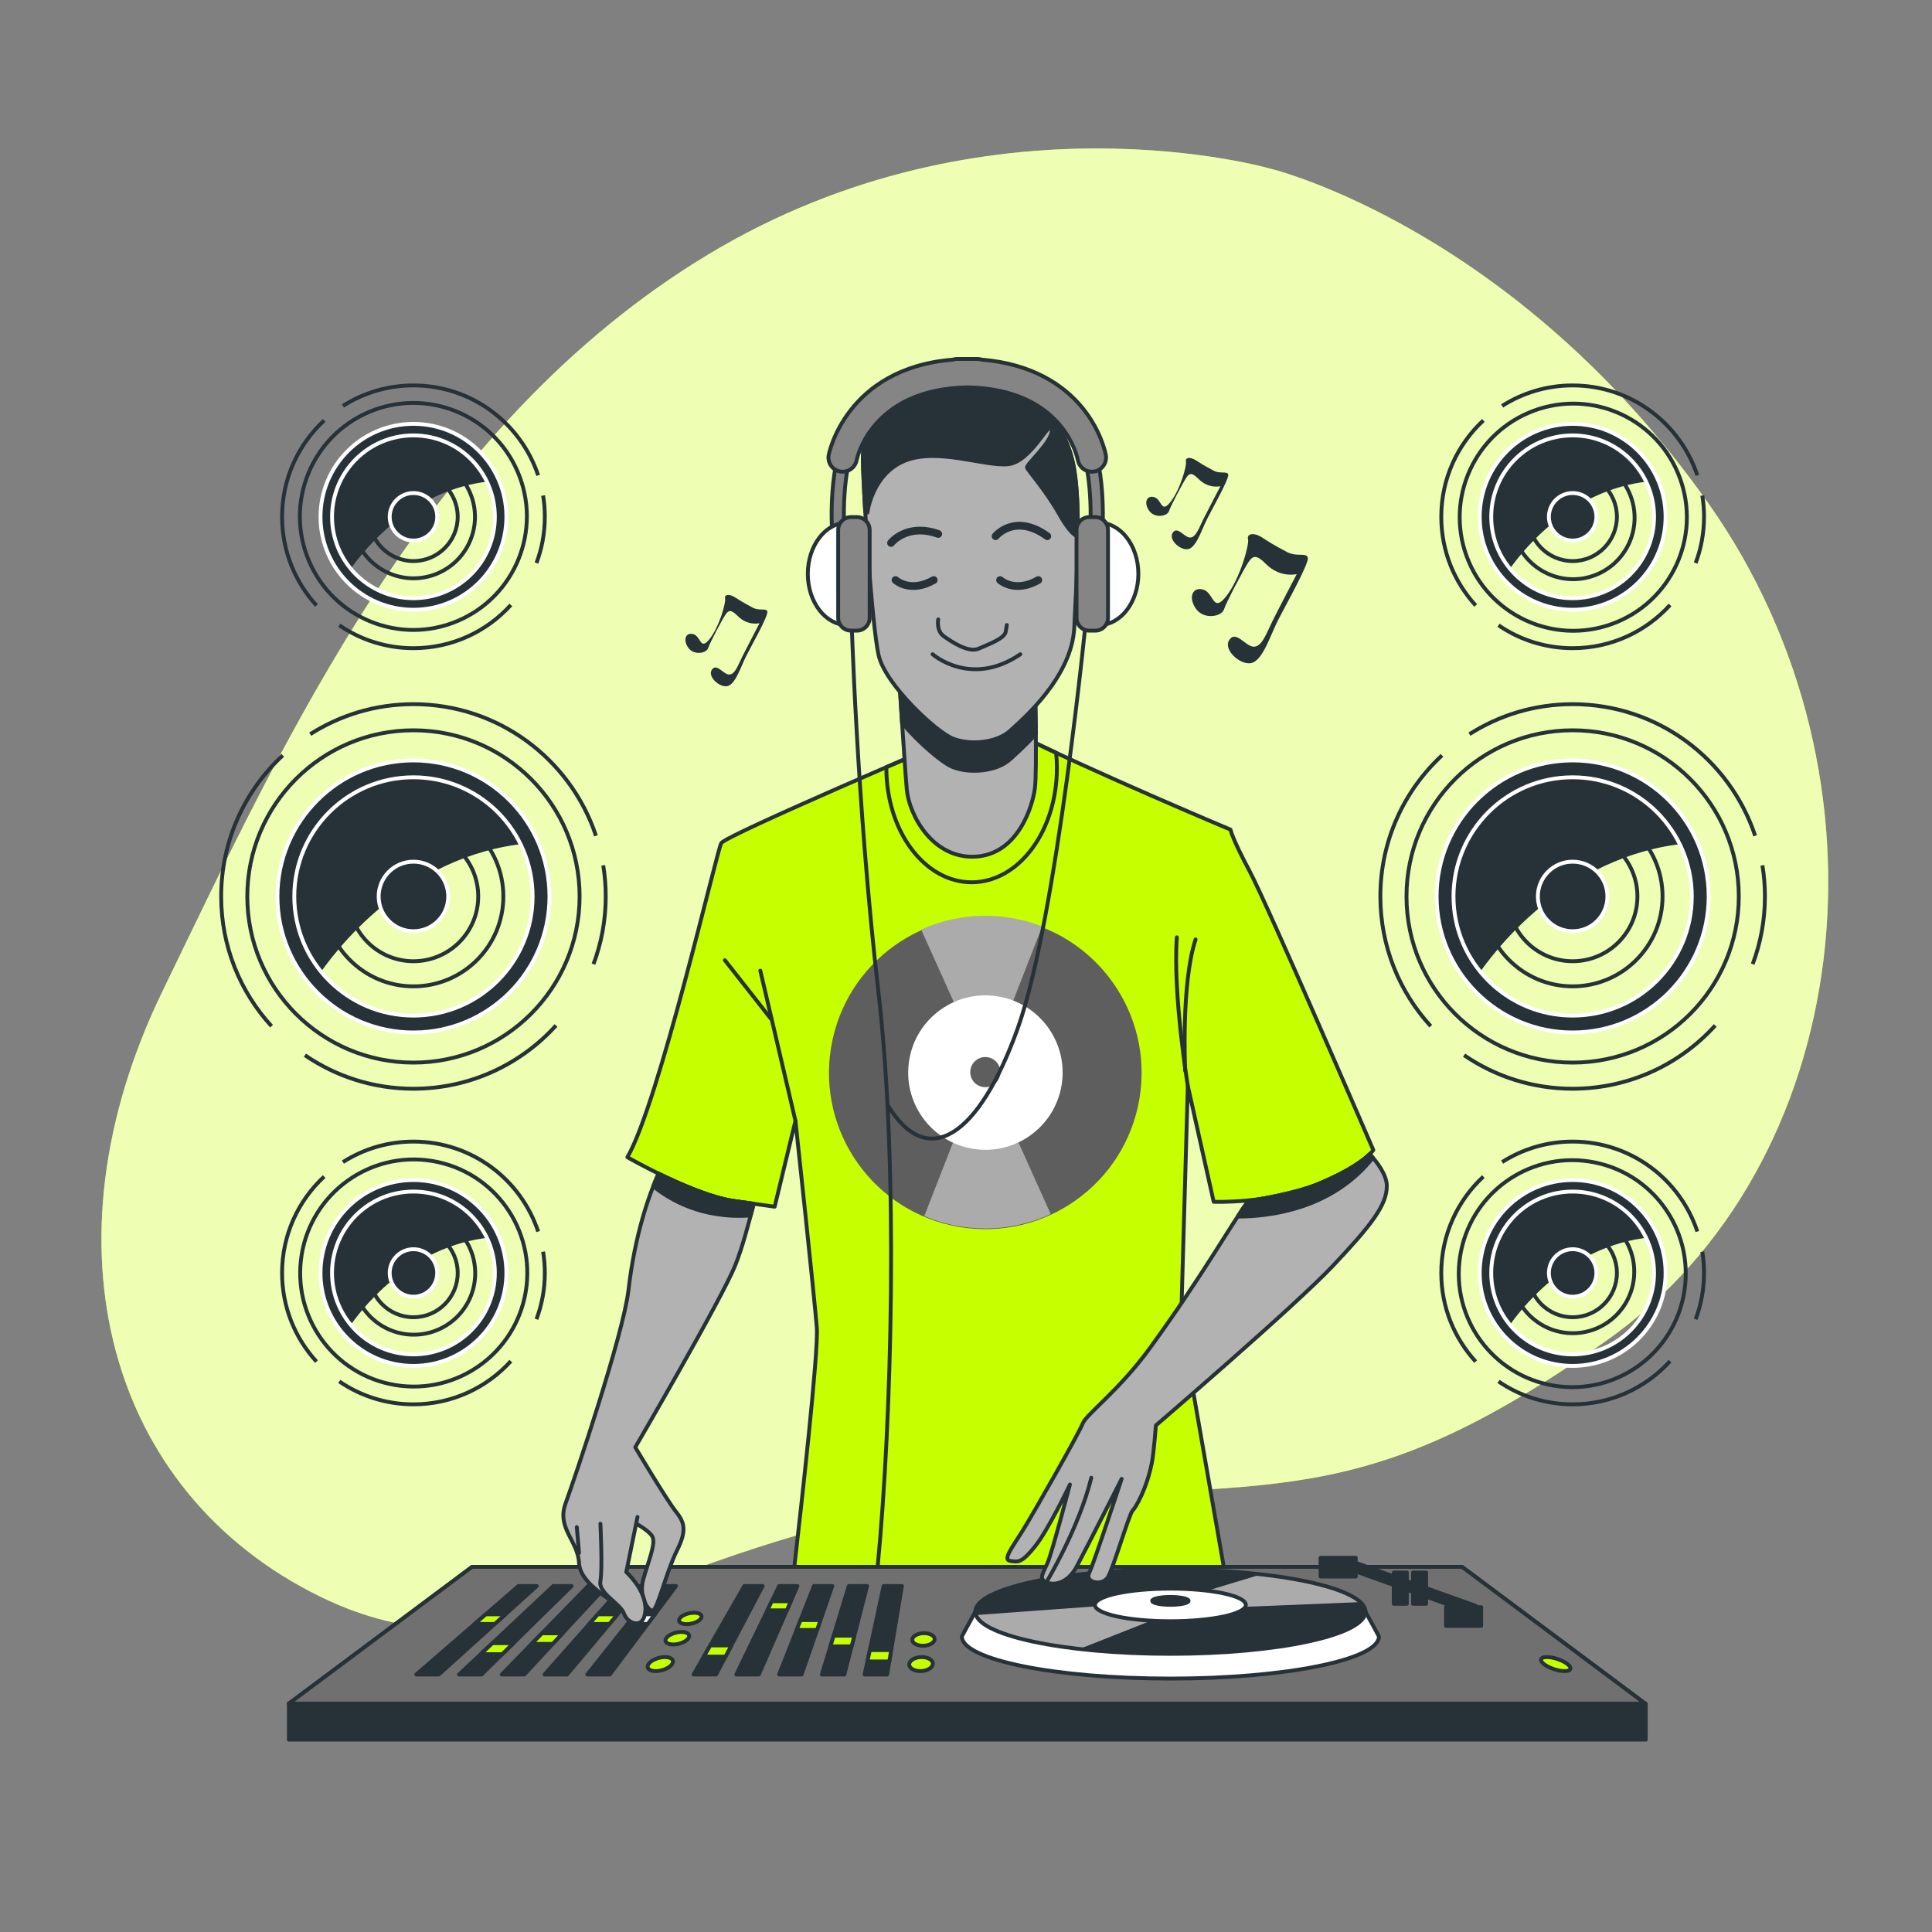 <?xml version="1.0" encoding="utf-8"?>
<!-- Generator: Adobe Illustrator 27.5.0, SVG Export Plug-In . SVG Version: 6.00 Build 0)  -->
<svg version="1.1" xmlns="http://www.w3.org/2000/svg" xmlns:xlink="http://www.w3.org/1999/xlink" x="0px" y="0px"
	 viewBox="0 0 500 500" style="enable-background:new 0 0 500 500;" xml:space="preserve">
<rect x="0" y="0" width="500" height="500" fill="#808080" stroke="none"/>
<g id="Background_Simple">
	<g>
		<path style="fill:#C6FF00;" d="M329.22,43.771c0,0-73.45-21.628-145.978,22.117c-72.528,43.745-109.517,125.324-141.25,190.776
			c-31.733,65.452-14.139,129.577,40.828,156.509c54.968,26.932,92.766-18.609,170.165-24.54
			c77.4-5.931,98.142,3.716,162.634-41.601s76.757-145.459,26.588-216.645S329.22,43.771,329.22,43.771z"/>
		<path style="opacity:0.7;fill:#FFFFFF;" d="M329.22,43.771c0,0-73.45-21.628-145.978,22.117
			c-72.528,43.745-109.517,125.324-141.25,190.776c-31.733,65.452-14.139,129.577,40.828,156.509
			c54.968,26.932,92.766-18.609,170.165-24.54c77.4-5.931,98.142,3.716,162.634-41.601s76.757-145.459,26.588-216.645
			S329.22,43.771,329.22,43.771z"/>
	</g>
</g>
<g id="Speakers">
	<g>
		<path style="fill:none;stroke:#263238;stroke-miterlimit:10;" d="M370.275,265.58c-8.097-8.851-13.037-20.638-13.037-33.58
			c0-14.426,6.138-27.418,15.946-36.507"/>
		<path style="fill:none;stroke:#263238;stroke-miterlimit:10;" d="M443.895,265.393c-9.105,10.054-22.263,16.37-36.895,16.37
			c-10.421,0-20.094-3.203-28.087-8.679"/>
		<path style="fill:none;stroke:#263238;stroke-miterlimit:10;" d="M456.114,223.946c0.427,2.622,0.648,5.312,0.648,8.054
			c0,6.166-1.121,12.07-3.171,17.519"/>
		<path style="fill:none;stroke:#263238;stroke-miterlimit:10;" d="M380.288,190.007c7.717-4.919,16.882-7.77,26.712-7.77
			c21.999,0,40.663,14.275,47.237,34.067"/>
		<circle style="fill:none;stroke:#263238;stroke-miterlimit:10;" cx="407" cy="232" r="43"/>
		<path style="fill:#263238;stroke:#263238;stroke-miterlimit:10;" d="M436.535,217.769c-5.298-10.975-16.532-18.547-29.535-18.547
			c-18.103,0-32.778,14.675-32.778,32.778c0,7.867,2.774,15.085,7.395,20.735C385.703,246.585,404.654,220.798,436.535,217.769z"/>
		<path style="fill:#263238;stroke:#FFFFFF;stroke-miterlimit:10;" d="M407,196.796c-19.443,0-35.204,15.762-35.204,35.204
			s15.762,35.204,35.204,35.204c19.443,0,35.204-15.762,35.204-35.204S426.443,196.796,407,196.796z M407,262.837
			c-17.031,0-30.837-13.806-30.837-30.837s13.806-30.837,30.837-30.837s30.837,13.806,30.837,30.837S424.031,262.837,407,262.837z"
			/>
		<circle style="fill:none;stroke:#263238;stroke-miterlimit:10;" cx="407" cy="232" r="23.267"/>
		<circle style="fill:none;stroke:#263238;stroke-miterlimit:10;" cx="407" cy="232" r="16.764"/>
		<circle style="fill:#263238;stroke:#FFFFFF;stroke-miterlimit:10;" cx="407" cy="232" r="9"/>
	</g>
	<g>
		<path style="fill:none;stroke:#263238;stroke-miterlimit:10;" d="M381.908,156.692c-5.532-6.047-8.908-14.101-8.908-22.943
			c0-9.856,4.194-18.733,10.895-24.943"/>
		<path style="fill:none;stroke:#263238;stroke-miterlimit:10;" d="M432.208,156.564c-6.221,6.869-15.211,11.184-25.208,11.184
			c-7.12,0-13.729-2.188-19.191-5.93"/>
		<path style="fill:none;stroke:#263238;stroke-miterlimit:10;" d="M440.557,128.245c0.291,1.791,0.443,3.629,0.443,5.503
			c0,4.213-0.766,8.247-2.167,11.97"/>
		<path style="fill:none;stroke:#263238;stroke-miterlimit:10;" d="M388.749,105.057c5.273-3.361,11.534-5.309,18.251-5.309
			c15.03,0,27.783,9.753,32.274,23.276"/>
		
			<ellipse transform="matrix(0.939 -0.345 0.345 0.939 -21.153 148.677)" style="fill:none;stroke:#263238;stroke-miterlimit:10;" cx="407" cy="133.748" rx="29.38" ry="29.38"/>
		<path style="fill:#263238;stroke:#263238;stroke-miterlimit:10;" d="M427.18,124.025c-3.62-7.499-11.296-12.672-20.18-12.672
			c-12.369,0-22.395,10.027-22.395,22.395c0,5.375,1.896,10.307,5.052,14.167C392.449,143.714,405.397,126.094,427.18,124.025z"/>
		<path style="fill:#263238;stroke:#FFFFFF;stroke-miterlimit:10;" d="M407,109.695c-13.284,0-24.053,10.769-24.053,24.053
			s10.769,24.053,24.053,24.053c13.284,0,24.053-10.769,24.053-24.053S420.284,109.695,407,109.695z M407,154.818
			c-11.636,0-21.069-9.433-21.069-21.069c0-11.636,9.433-21.069,21.069-21.069s21.069,9.433,21.069,21.069
			C428.069,145.385,418.636,154.818,407,154.818z"/>
		
			<ellipse transform="matrix(0.94 -0.342 0.342 0.94 -21.193 147.462)" style="fill:none;stroke:#263238;stroke-miterlimit:10;" cx="407" cy="133.748" rx="15.897" ry="15.897"/>
		<circle style="fill:none;stroke:#263238;stroke-miterlimit:10;" cx="407" cy="133.748" r="11.454"/>
		<path style="fill:#263238;stroke:#FFFFFF;stroke-miterlimit:10;" d="M413.149,133.748c0,3.396-2.753,6.149-6.149,6.149
			s-6.149-2.753-6.149-6.149c0-3.396,2.753-6.149,6.149-6.149S413.149,130.352,413.149,133.748z"/>
	</g>
	<g>
		<path style="fill:none;stroke:#263238;stroke-miterlimit:10;" d="M81.908,156.692C76.375,150.644,73,142.591,73,133.748
			c0-9.856,4.194-18.733,10.895-24.943"/>
		<path style="fill:none;stroke:#263238;stroke-miterlimit:10;" d="M132.208,156.564c-6.221,6.869-15.211,11.184-25.208,11.184
			c-7.12,0-13.729-2.188-19.19-5.93"/>
		<path style="fill:none;stroke:#263238;stroke-miterlimit:10;" d="M140.557,128.245c0.291,1.791,0.443,3.629,0.443,5.503
			c0,4.213-0.766,8.247-2.167,11.97"/>
		<path style="fill:none;stroke:#263238;stroke-miterlimit:10;" d="M88.749,105.057c5.273-3.361,11.535-5.309,18.251-5.309
			c15.03,0,27.783,9.753,32.274,23.276"/>
		
			<ellipse transform="matrix(0.92 -0.391 0.391 0.92 -43.757 52.446)" style="fill:none;stroke:#263238;stroke-miterlimit:10;" cx="107" cy="133.748" rx="29.38" ry="29.38"/>
		<path style="fill:#263238;stroke:#263238;stroke-miterlimit:10;" d="M127.18,124.025c-3.62-7.499-11.296-12.672-20.18-12.672
			c-12.369,0-22.395,10.027-22.395,22.395c0,5.375,1.896,10.307,5.052,14.167C92.449,143.714,105.397,126.094,127.18,124.025z"/>
		<path style="fill:#263238;stroke:#FFFFFF;stroke-miterlimit:10;" d="M107,109.695c-13.284,0-24.053,10.769-24.053,24.053
			S93.716,157.802,107,157.802s24.053-10.769,24.053-24.053S120.284,109.695,107,109.695z M107,154.818
			c-11.636,0-21.069-9.433-21.069-21.069c0-11.636,9.433-21.069,21.069-21.069s21.069,9.433,21.069,21.069
			C128.069,145.385,118.636,154.818,107,154.818z"/>
		
			<ellipse transform="matrix(0.921 -0.39 0.39 0.921 -43.685 52.313)" style="fill:none;stroke:#263238;stroke-miterlimit:10;" cx="107" cy="133.748" rx="15.897" ry="15.897"/>
		<circle style="fill:none;stroke:#263238;stroke-miterlimit:10;" cx="107" cy="133.748" r="11.454"/>
		<path style="fill:#263238;stroke:#FFFFFF;stroke-miterlimit:10;" d="M113.149,133.748c0,3.396-2.753,6.149-6.149,6.149
			s-6.149-2.753-6.149-6.149c0-3.396,2.753-6.149,6.149-6.149S113.149,130.352,113.149,133.748z"/>
	</g>
	<g>
		<path style="fill:none;stroke:#263238;stroke-miterlimit:10;" d="M381.908,352.385c-5.532-6.047-8.908-14.101-8.908-22.943
			c0-9.856,4.194-18.733,10.895-24.943"/>
		<path style="fill:none;stroke:#263238;stroke-miterlimit:10;" d="M432.208,352.257c-6.221,6.869-15.211,11.185-25.208,11.185
			c-7.12,0-13.729-2.189-19.191-5.93"/>
		<path style="fill:none;stroke:#263238;stroke-miterlimit:10;" d="M440.557,323.939c0.291,1.791,0.443,3.629,0.443,5.503
			c0,4.213-0.766,8.247-2.167,11.97"/>
		<path style="fill:none;stroke:#263238;stroke-miterlimit:10;" d="M388.749,300.75c5.273-3.361,11.534-5.309,18.251-5.309
			c15.03,0,27.783,9.753,32.274,23.276"/>
		
			<ellipse transform="matrix(0.152 -0.988 0.988 0.152 19.547 681.665)" style="fill:none;stroke:#263238;stroke-miterlimit:10;" cx="407" cy="329.442" rx="29.38" ry="29.38"/>
		<path style="fill:#263238;stroke:#263238;stroke-miterlimit:10;" d="M427.18,319.719c-3.62-7.499-11.296-12.672-20.18-12.672
			c-12.369,0-22.395,10.027-22.395,22.395c0,5.375,1.896,10.307,5.052,14.167C392.449,339.407,405.397,321.788,427.18,319.719z"/>
		<path style="fill:#263238;stroke:#FFFFFF;stroke-miterlimit:10;" d="M407,305.389c-13.284,0-24.053,10.769-24.053,24.053
			c0,13.284,10.769,24.053,24.053,24.053c13.284,0,24.053-10.769,24.053-24.053C431.053,316.158,420.284,305.389,407,305.389z
			 M407,350.511c-11.636,0-21.069-9.433-21.069-21.069c0-11.636,9.433-21.069,21.069-21.069s21.069,9.433,21.069,21.069
			C428.069,341.078,418.636,350.511,407,350.511z"/>
		
			<ellipse transform="matrix(0.151 -0.989 0.989 0.151 19.763 681.902)" style="fill:none;stroke:#263238;stroke-miterlimit:10;" cx="407" cy="329.442" rx="15.897" ry="15.897"/>
		<circle style="fill:none;stroke:#263238;stroke-miterlimit:10;" cx="407" cy="329.442" r="11.454"/>
		<path style="fill:#263238;stroke:#FFFFFF;stroke-miterlimit:10;" d="M413.149,329.442c0,3.396-2.753,6.149-6.149,6.149
			s-6.149-2.753-6.149-6.149c0-3.396,2.753-6.149,6.149-6.149S413.149,326.046,413.149,329.442z"/>
	</g>
	<g>
		<path style="fill:none;stroke:#263238;stroke-miterlimit:10;" d="M81.908,352.385C76.375,346.338,73,338.284,73,329.442
			c0-9.856,4.194-18.733,10.895-24.943"/>
		<path style="fill:none;stroke:#263238;stroke-miterlimit:10;" d="M132.208,352.257c-6.221,6.869-15.211,11.185-25.208,11.185
			c-7.12,0-13.729-2.189-19.19-5.93"/>
		<path style="fill:none;stroke:#263238;stroke-miterlimit:10;" d="M140.557,323.939c0.291,1.791,0.443,3.629,0.443,5.503
			c0,4.213-0.766,8.247-2.167,11.97"/>
		<path style="fill:none;stroke:#263238;stroke-miterlimit:10;" d="M88.749,300.75c5.273-3.361,11.535-5.309,18.251-5.309
			c15.03,0,27.783,9.753,32.274,23.276"/>
		
			<ellipse transform="matrix(0.162 -0.987 0.987 0.162 -235.419 381.693)" style="fill:none;stroke:#263238;stroke-miterlimit:10;" cx="107" cy="329.442" rx="29.38" ry="29.38"/>
		<path style="fill:#263238;stroke:#263238;stroke-miterlimit:10;" d="M127.18,319.719c-3.62-7.499-11.296-12.672-20.18-12.672
			c-12.369,0-22.395,10.027-22.395,22.395c0,5.375,1.896,10.307,5.052,14.167C92.449,339.407,105.397,321.788,127.18,319.719z"/>
		<path style="fill:#263238;stroke:#FFFFFF;stroke-miterlimit:10;" d="M107,305.389c-13.284,0-24.053,10.769-24.053,24.053
			c0,13.284,10.769,24.053,24.053,24.053s24.053-10.769,24.053-24.053C131.053,316.158,120.284,305.389,107,305.389z M107,350.511
			c-11.636,0-21.069-9.433-21.069-21.069c0-11.636,9.433-21.069,21.069-21.069s21.069,9.433,21.069,21.069
			C128.069,341.078,118.636,350.511,107,350.511z"/>
		
			<ellipse transform="matrix(0.162 -0.987 0.987 0.162 -235.41 381.753)" style="fill:none;stroke:#263238;stroke-miterlimit:10;" cx="107" cy="329.442" rx="15.897" ry="15.897"/>
		<circle style="fill:none;stroke:#263238;stroke-miterlimit:10;" cx="107" cy="329.442" r="11.454"/>
		<path style="fill:#263238;stroke:#FFFFFF;stroke-miterlimit:10;" d="M113.149,329.442c0,3.396-2.753,6.149-6.149,6.149
			s-6.149-2.753-6.149-6.149c0-3.396,2.753-6.149,6.149-6.149S113.149,326.046,113.149,329.442z"/>
	</g>
	<g>
		<path style="fill:none;stroke:#263238;stroke-miterlimit:10;" d="M70.275,265.58c-8.097-8.851-13.037-20.638-13.037-33.58
			c0-14.426,6.138-27.418,15.946-36.507"/>
		<path style="fill:none;stroke:#263238;stroke-miterlimit:10;" d="M143.895,265.393c-9.105,10.054-22.263,16.37-36.895,16.37
			c-10.421,0-20.094-3.203-28.087-8.679"/>
		<path style="fill:none;stroke:#263238;stroke-miterlimit:10;" d="M156.114,223.946c0.427,2.622,0.648,5.312,0.648,8.054
			c0,6.166-1.121,12.07-3.171,17.519"/>
		<path style="fill:none;stroke:#263238;stroke-miterlimit:10;" d="M80.288,190.007c7.717-4.919,16.882-7.77,26.712-7.77
			c21.999,0,40.663,14.275,47.237,34.067"/>
		<circle style="fill:none;stroke:#263238;stroke-miterlimit:10;" cx="107" cy="232" r="43"/>
		<path style="fill:#263238;stroke:#263238;stroke-miterlimit:10;" d="M136.535,217.769c-5.298-10.975-16.532-18.547-29.535-18.547
			c-18.103,0-32.778,14.675-32.778,32.778c0,7.867,2.774,15.085,7.395,20.735C85.703,246.585,104.654,220.798,136.535,217.769z"/>
		<path style="fill:#263238;stroke:#FFFFFF;stroke-miterlimit:10;" d="M107,196.796c-19.443,0-35.204,15.762-35.204,35.204
			S87.557,267.204,107,267.204s35.204-15.762,35.204-35.204S126.443,196.796,107,196.796z M107,262.837
			c-17.031,0-30.837-13.806-30.837-30.837S89.969,201.163,107,201.163s30.837,13.806,30.837,30.837S124.031,262.837,107,262.837z"/>
		<circle style="fill:none;stroke:#263238;stroke-miterlimit:10;" cx="107" cy="232" r="23.267"/>
		<circle style="fill:none;stroke:#263238;stroke-miterlimit:10;" cx="107" cy="232" r="16.764"/>
		<circle style="fill:#263238;stroke:#FFFFFF;stroke-miterlimit:10;" cx="107" cy="232" r="9"/>
	</g>
</g>
<g id="Device">
	<g>
		
			<polygon id="XMLID_1_" style="fill:#707070;stroke:#263238;stroke-linecap:round;stroke-linejoin:round;stroke-miterlimit:10;" points="
			425.782,440.887 74.76,440.887 122.167,405.505 378.374,405.505 		"/>
		<g id="XMLID_151_">
			
				<rect id="XMLID_150_" x="74.76" y="440.887" style="fill:#263238;stroke:#263238;stroke-linecap:round;stroke-linejoin:round;stroke-miterlimit:10;" width="351.153" height="9.322"/>
			<g id="XMLID_141_">
				
					<polygon id="XMLID_82_" style="fill:#707070;stroke:#263238;stroke-linecap:round;stroke-linejoin:round;stroke-miterlimit:10;" points="
					425.782,440.887 74.76,440.887 122.167,405.505 378.374,405.505 				"/>
				
					<polygon id="XMLID_95_" style="fill:#263238;stroke:#263238;stroke-linecap:round;stroke-linejoin:round;stroke-miterlimit:10;" points="
					113.559,433.361 107.732,433.361 134.174,410.458 138.92,410.458 				"/>
				
					<polygon id="XMLID_114_" style="fill:#C6FF00;stroke:#263238;stroke-linecap:round;stroke-linejoin:round;stroke-miterlimit:10;" points="
					128.047,420.277 122.838,420.277 125.72,417.781 130.811,417.781 				"/>
				
					<polygon id="XMLID_119_" style="fill:#263238;stroke:#263238;stroke-linecap:round;stroke-linejoin:round;stroke-miterlimit:10;" points="
					124.624,433.361 118.798,433.361 143.186,410.458 147.932,410.458 				"/>
				
					<polygon id="XMLID_117_" style="fill:#C6FF00;stroke:#263238;stroke-linecap:round;stroke-linejoin:round;stroke-miterlimit:10;" points="
					129.977,428.102 124.399,428.102 127.442,425.243 132.885,425.243 				"/>
				
					<polygon id="XMLID_121_" style="fill:#263238;stroke:#263238;stroke-linecap:round;stroke-linejoin:round;stroke-miterlimit:10;" points="
					135.689,433.361 129.863,433.361 152.199,410.458 156.944,410.458 				"/>
				
					<polygon id="XMLID_120_" style="fill:#C6FF00;stroke:#263238;stroke-linecap:round;stroke-linejoin:round;stroke-miterlimit:10;" points="
					143.051,425.429 137.598,425.429 140.263,422.697 145.586,422.697 				"/>
				
					<polygon id="XMLID_123_" style="fill:#263238;stroke:#263238;stroke-linecap:round;stroke-linejoin:round;stroke-miterlimit:10;" points="
					146.754,433.361 140.928,433.361 161.212,410.458 165.957,410.458 				"/>
				
					<polygon id="XMLID_122_" style="fill:#C6FF00;stroke:#263238;stroke-linecap:round;stroke-linejoin:round;stroke-miterlimit:10;" points="
					157.724,420.277 152.515,420.277 154.726,417.781 159.817,417.781 				"/>
				
					<polygon id="XMLID_125_" style="fill:#263238;stroke:#263238;stroke-linecap:round;stroke-linejoin:round;stroke-miterlimit:10;" points="
					157.819,433.361 151.993,433.361 170.224,410.458 174.969,410.458 				"/>
				
					<polygon id="XMLID_124_" style="fill:#FFFFFF;stroke:#263238;stroke-linecap:round;stroke-linejoin:round;stroke-miterlimit:10;" points="
					167.617,420.277 162.408,420.277 164.395,417.781 169.486,417.781 				"/>
				
					<polygon id="XMLID_140_" style="fill:#263238;stroke:#263238;stroke-linecap:round;stroke-linejoin:round;stroke-miterlimit:10;" points="
					185.324,433.361 179.498,433.361 192.626,410.458 197.372,410.458 				"/>
				
					<polygon id="XMLID_139_" style="fill:#C6FF00;stroke:#263238;stroke-linecap:round;stroke-linejoin:round;stroke-miterlimit:10;" points="
					187.764,428.722 182.157,428.722 183.812,425.834 189.283,425.834 				"/>
				
					<polygon id="XMLID_138_" style="fill:#263238;stroke:#263238;stroke-linecap:round;stroke-linejoin:round;stroke-miterlimit:10;" points="
					196.389,433.361 190.563,433.361 201.639,410.458 206.384,410.458 				"/>
				
					<polygon id="XMLID_137_" style="fill:#C6FF00;stroke:#263238;stroke-linecap:round;stroke-linejoin:round;stroke-miterlimit:10;" points="
					203.639,416.748 198.597,416.748 199.729,414.407 204.661,414.407 				"/>
				
					<polygon id="XMLID_136_" style="fill:#263238;stroke:#263238;stroke-linecap:round;stroke-linejoin:round;stroke-miterlimit:10;" points="
					207.454,433.361 201.628,433.361 210.651,410.458 215.397,410.458 				"/>
				
					<polygon id="XMLID_135_" style="fill:#C6FF00;stroke:#263238;stroke-linecap:round;stroke-linejoin:round;stroke-miterlimit:10;" points="
					211.451,421.837 206.168,421.837 207.179,419.271 212.341,419.271 				"/>
				
					<polygon id="XMLID_134_" style="fill:#263238;stroke:#263238;stroke-linecap:round;stroke-linejoin:round;stroke-miterlimit:10;" points="
					218.519,433.361 212.693,433.361 219.664,410.458 224.41,410.458 				"/>
				
					<polygon id="XMLID_132_" style="fill:#C6FF00;stroke:#263238;stroke-linecap:round;stroke-linejoin:round;stroke-miterlimit:10;" points="
					220.394,426.073 214.911,426.073 215.752,423.311 221.104,423.311 				"/>
				
					<polygon id="XMLID_131_" style="fill:#263238;stroke:#263238;stroke-linecap:round;stroke-linejoin:round;stroke-miterlimit:10;" points="
					229.585,433.361 223.758,433.361 228.676,410.458 233.422,410.458 				"/>
				
					<polygon id="XMLID_130_" style="fill:#C6FF00;stroke:#263238;stroke-linecap:round;stroke-linejoin:round;stroke-miterlimit:10;" points="
					230.151,429.983 224.484,429.983 225.117,427.034 230.645,427.034 				"/>
				
					<path id="XMLID_116_" style="fill:#C6FF00;stroke:#263238;stroke-linecap:round;stroke-linejoin:round;stroke-miterlimit:10;" d="
					M241.419,430.636c-0.074,1.012-1.523,1.845-3.234,1.845c-1.712,0-2.996-0.833-2.87-1.845c0.123-0.995,1.568-1.79,3.229-1.79
					S241.492,429.641,241.419,430.636z"/>
				
					<path id="XMLID_146_" style="fill:#C6FF00;stroke:#263238;stroke-linecap:round;stroke-linejoin:round;stroke-miterlimit:10;" d="
					M405.637,430.636c1.302,1.012,0.986,1.845-0.725,1.845c-1.712,0-4.129-0.833-5.38-1.845c-1.23-0.995-0.867-1.79,0.794-1.79
					C401.987,428.846,404.356,429.641,405.637,430.636z"/>
				
					<path id="XMLID_143_" style="fill:#C6FF00;stroke:#263238;stroke-linecap:round;stroke-linejoin:round;stroke-miterlimit:10;" d="
					M173.961,430.636c-0.64,1.012-2.553,1.845-4.265,1.845c-1.712,0-2.531-0.833-1.84-1.845c0.679-0.995,2.568-1.79,4.229-1.79
					S174.59,429.641,173.961,430.636z"/>
				
					<path id="XMLID_144_" style="fill:#C6FF00;stroke:#263238;stroke-linecap:round;stroke-linejoin:round;stroke-miterlimit:10;" d="
					M178.191,423.943c-0.57,0.902-2.349,1.645-3.964,1.645c-1.615,0-2.418-0.742-1.802-1.645c0.606-0.888,2.364-1.598,3.934-1.598
					C177.929,422.344,178.753,423.054,178.191,423.943z"/>
				
					<path id="XMLID_145_" style="fill:#C6FF00;stroke:#263238;stroke-linecap:round;stroke-linejoin:round;stroke-miterlimit:10;" d="
					M181.421,418.832c-0.52,0.823-2.198,1.5-3.74,1.5s-2.33-0.676-1.768-1.5c0.553-0.811,2.212-1.459,3.713-1.459
					C181.127,417.373,181.934,418.022,181.421,418.832z"/>
				
					<path id="XMLID_142_" style="fill:#C6FF00;stroke:#263238;stroke-linecap:round;stroke-linejoin:round;stroke-miterlimit:10;" d="
					M241.886,424.268c-0.066,0.908-1.434,1.654-3.054,1.654c-1.62,0-2.841-0.746-2.728-1.654c0.111-0.893,1.475-1.607,3.05-1.607
					C240.727,422.66,241.951,423.374,241.886,424.268z"/>
			</g>
			
				<path id="XMLID_133_" style="fill:#263238;stroke:#263238;stroke-linecap:round;stroke-linejoin:round;stroke-miterlimit:10;" d="
				M382.263,415.937c-0.121-0.175-0.279-0.325-0.494-0.402l-12.691-4.55v-4.007h-3.378v2.796l-1.616-0.579v-2.217h-3.378v1.006
				l-9.84-3.527v-1.297h-9.105v4.846h9.105v-1.317l9.84,3.527v4.839h3.378v-3.628l1.616,0.579v3.049h3.378v-1.838l7.584,2.719
				h-2.444v4.846h9.105v-4.846H382.263z"/>
			<g>
				
					<path id="XMLID_118_" style="fill:#FFFFFF;stroke:#263238;stroke-linecap:round;stroke-linejoin:round;stroke-miterlimit:10;" d="
					M353.381,417.101h-15.872c-9.37-2.379-21.437-4.51-34.611-4.51c-13.731,0-26.257,2.128-35.783,4.51h-14.7l-3.492,6.401
					c0,6.026,24.165,10.911,53.974,10.911s53.974-4.885,53.974-10.911L353.381,417.101z"/>
				<g>
					<defs>
						<ellipse id="XMLID_109_" cx="302.899" cy="417.101" rx="50.482" ry="10.911"/>
					</defs>
					<use xlink:href="#XMLID_109_"  style="overflow:visible;fill:#263238;"/>
					<clipPath id="XMLID_00000019674663223830310940000010481369685527554745_">
						<use xlink:href="#XMLID_109_"  style="overflow:visible;"/>
					</clipPath>
					<path style="clip-path:url(#XMLID_00000019674663223830310940000010481369685527554745_);fill:#ABABAB;" d="M279.359,426.753
						l25.893-10.221l46.805-1.909c-3.352-3.118-12.879-5.722-25.654-7.178l-22.463,6.791l-51.35,3.734
						C253.985,421.789,264.461,425.052,279.359,426.753z"/>
					
						<use xlink:href="#XMLID_109_"  style="overflow:visible;fill:none;stroke:#263238;stroke-linecap:round;stroke-linejoin:round;stroke-miterlimit:10;"/>
				</g>
				
					<ellipse id="XMLID_112_" style="fill:#FFFFFF;stroke:#263238;stroke-linecap:round;stroke-linejoin:round;stroke-miterlimit:10;" cx="302.899" cy="415.355" rx="19.52" ry="4.219"/>
				
					<path id="XMLID_113_" style="fill:#263238;stroke:#263238;stroke-linecap:round;stroke-linejoin:round;stroke-miterlimit:10;" d="
					M307.61,414.304c0,0.562-2.109,1.018-4.712,1.018s-4.712-0.456-4.712-1.018c0-0.563,2.109-1.018,4.712-1.018
					S307.61,413.742,307.61,414.304z"/>
			</g>
		</g>
	</g>
</g>
<g id="Character">
	<g>
		<path style="fill:#C6FF00;stroke:#263238;stroke-linecap:round;stroke-linejoin:round;stroke-miterlimit:10;" d="M200.483,312.287
			l5.378-22.215c0,0,4.946,45.972,5.528,53.537c0.478,6.218-4.153,47.416-5.818,61.895h111.143l-11.053-63.35l1.746-61.103
			l6.692,29.969c0,0,14.257,0.582,26.478-4.365c12.221-4.946,14.839-9.02,14.839-9.02s-27.351-63.43-32.006-72.159
			c-4.655-8.729-4.946-10.766-4.946-10.766s-36.08-15.13-57.029-25.605l-14.839,2.037c0,0-58.775,25.023-59.939,27.06
			c-1.164,2.037-16.144,67.315-24.291,81.281c0,0,17.167,9.893,27.642,11.348C200.483,312.287,200.483,312.287,200.483,312.287z"/>
		<g id="XMLID_149_">
			
				<ellipse id="XMLID_81_" transform="matrix(0.165 -0.986 0.986 0.165 -60.659 483.301)" style="fill:#5E5E5E;" cx="255" cy="277.462" rx="40.462" ry="40.462"/>
			<path id="XMLID_153_" style="fill:#ABABAB;" d="M254.331,275.976l-15.13,38.746c4.854,2.061,10.193,3.202,15.798,3.202
				c6.046,0,11.776-1.335,16.927-3.712l-16.746-37.214l14.536-37.226C265.154,237.99,260.194,237,255,237
				c-5.919,0-11.536,1.282-16.603,3.566L254.331,275.976z"/>
			
				<ellipse id="XMLID_147_" transform="matrix(0.166 -0.986 0.986 0.166 -60.885 482.955)" style="fill:#FFFFFF;" cx="255" cy="277.462" rx="19.987" ry="19.987"/>
			<path id="XMLID_148_" style="fill:#5E5E5E;" d="M258.9,277.462c0,2.154-1.746,3.9-3.9,3.9s-3.9-1.746-3.9-3.9s1.746-3.9,3.9-3.9
				S258.9,275.308,258.9,277.462z"/>
		</g>
		<path style="fill:none;stroke:#263238;stroke-linecap:round;stroke-linejoin:round;stroke-miterlimit:10;" d="M246.597,191.144
			c0,0-7.507,3.196-17.208,7.396c0,0.065-0.004,0.129-0.004,0.194c0,16.348,9.88,29.6,22.069,29.6
			c12.188,0,22.069-13.252,22.069-29.6c0-1.327-0.072-2.631-0.198-3.912c-4.235-1.975-8.288-3.914-11.889-5.715L246.597,191.144z"/>
		
			<line style="fill:none;stroke:#263238;stroke-linecap:round;stroke-linejoin:round;stroke-miterlimit:10;" x1="205.862" y1="290.072" x2="196.768" y2="251.206"/>
		
			<line style="fill:none;stroke:#263238;stroke-linecap:round;stroke-linejoin:round;stroke-miterlimit:10;" x1="199.462" y1="263.603" x2="187.604" y2="248.511"/>
		<path style="fill:none;stroke:#263238;stroke-linecap:round;stroke-linejoin:round;stroke-miterlimit:10;" d="M307.409,281.052
			c0,0-3.92-23.917-2.842-38.47"/>
		<path style="fill:none;stroke:#263238;stroke-linecap:round;stroke-linejoin:round;stroke-miterlimit:10;" d="M306.723,277.078
			c0,0-1.078-22.638,2.695-33.957"/>
		<g>
			<g>
				
					<path id="XMLID_102_" style="fill:#B2B2B2;stroke:#263238;stroke-linecap:round;stroke-linejoin:round;stroke-miterlimit:10;" d="
					M232.631,174.268c0,0,1.455,23.277,2.037,29.969c0.582,6.692,6.692,18.04,17.749,17.458
					c11.057-0.582,14.839-13.093,15.421-17.749c0.582-4.655,0-28.224,0-28.224s-9.602,8.147-20.368,6.11
					C247.47,181.833,239.905,180.378,232.631,174.268z"/>
				<path style="fill:#263238;stroke:#263238;stroke-linecap:round;stroke-linejoin:round;stroke-miterlimit:10;" d="
					M267.837,175.723c0,0-9.602,8.147-20.367,6.11c0,0-7.565-1.455-14.839-7.565c0,0,0.377,6.029,0.824,12.832
					c4.597,5.413,10.486,10.358,13.143,11.42c4.365,1.746,11.348,1.164,14.839-2.037c1.311-1.202,3.893-3.47,6.638-6.511
					C268.012,182.805,267.837,175.723,267.837,175.723z"/>
				<g id="XMLID_92_">
					
						<path id="XMLID_84_" style="fill:#B2B2B2;stroke:#263238;stroke-linecap:round;stroke-linejoin:round;stroke-miterlimit:10;" d="
						M230.012,105.6c0,0-6.692,4.655-6.692,12.802s2.328,43.645,4.074,51.21c1.746,7.565,14.839,19.786,19.204,21.531
						c4.365,1.746,11.348,1.164,14.839-2.037c3.492-3.201,16.003-13.966,16.585-26.769c0.582-12.803,1.746-29.969,0-40.735
						c-1.746-10.766-8.147-18.04-16.585-20.95C252.998,97.744,235.831,99.781,230.012,105.6z"/>
					
						<path id="XMLID_90_" style="fill:#263238;stroke:#263238;stroke-linecap:round;stroke-linejoin:round;stroke-miterlimit:10;" d="
						M261.436,100.654c-8.438-2.91-25.605-0.873-31.424,4.946c0,0-6.692,4.655-6.692,12.802c0,2.539,0.226,7.735,0.59,13.913
						l0.574,0.344c0,0,1.164-9.893,9.602-13.384s20.658,1.455,26.769,0.873c6.11-0.582,11.057-12.221,11.348-9.02
						c0.291,3.201-6.692,9.02-6.401,9.893c0.291,0.873,4.655,5.528,8.438,12.221c1.809,3.2,3.349,5.055,4.689,5.689
						c0.071-6.414-0.126-12.512-0.907-17.328C276.275,110.838,269.874,103.564,261.436,100.654z"/>
					
						<path id="XMLID_86_" style="fill:none;stroke:#263238;stroke-width:2;stroke-linecap:round;stroke-linejoin:round;stroke-miterlimit:10;" d="
						M231.758,150.118c0,0,3.783,3.492,9.893,0"/>
					
						<path id="XMLID_88_" style="fill:none;stroke:#263238;stroke-width:2;stroke-linecap:round;stroke-linejoin:round;stroke-miterlimit:10;" d="
						M258.818,150.118c0,0,3.783,3.492,9.893,0"/>
					
						<path id="XMLID_89_" style="fill:none;stroke:#263238;stroke-width:2;stroke-linecap:round;stroke-linejoin:round;stroke-miterlimit:10;" d="
						M230.594,140.516c0,0,4.074-5.237,12.221-2.328"/>
					
						<path id="XMLID_91_" style="fill:none;stroke:#263238;stroke-width:2;stroke-linecap:round;stroke-linejoin:round;stroke-miterlimit:10;" d="
						M257.654,138.77c0,0,4.946-6.11,13.384,0"/>
					<path id="XMLID_85_" style="fill:none;stroke:#263238;stroke-linecap:round;stroke-linejoin:round;stroke-miterlimit:10;" d="
						M242.814,160.302c0,0-0.582,2.91,1.455,4.365c2.037,1.455,6.401,4.364,9.02,3.201c2.619-1.164,6.692-2.619,6.983-4.365
						c0.291-1.746,0.291-1.746,0.291-1.746"/>
					<path id="XMLID_93_" style="fill:none;stroke:#263238;stroke-linecap:round;stroke-linejoin:round;stroke-miterlimit:10;" d="
						M241.36,169.322c0,0,9.893,8.729,22.695,0"/>
				</g>
			</g>
			<g>
				<g id="XMLID_98_">
					
						<path id="XMLID_100_" style="fill:#858585;stroke:#263238;stroke-linecap:round;stroke-linejoin:round;stroke-miterlimit:10;" d="
						M216.917,138.886c-0.821,0-1.514-0.636-1.571-1.468c-0.049-0.708-1.135-17.459,4.283-26.79
						c0.437-0.752,1.401-1.009,2.155-0.572c0.753,0.437,1.009,1.402,0.572,2.155c-4.938,8.503-3.875,24.826-3.864,24.99
						c0.06,0.868-0.596,1.621-1.465,1.681C216.99,138.885,216.953,138.886,216.917,138.886z"/>
				</g>
				<g id="XMLID_101_">
					
						<path id="XMLID_99_" style="fill:#858585;stroke:#263238;stroke-linecap:round;stroke-linejoin:round;stroke-miterlimit:10;" d="
						M283.732,138.886c-0.036,0-0.073-0.001-0.11-0.004c-0.868-0.06-1.524-0.812-1.465-1.681c0.011-0.164,1.067-16.498-3.864-24.99
						c-0.437-0.753-0.181-1.718,0.572-2.155c0.755-0.436,1.719-0.181,2.155,0.572c5.418,9.331,4.332,26.082,4.283,26.79
						C285.245,138.249,284.553,138.886,283.732,138.886z"/>
				</g>
				
					<path id="XMLID_104_" style="fill:#858585;stroke:#263238;stroke-linecap:round;stroke-linejoin:round;stroke-miterlimit:10;" d="
					M286.187,117.753c-0.049-0.273-1.262-6.751-6.745-13.012c-4.307-4.918-12.065-10.576-25.386-11.668
					c-0.305-0.092-0.62-0.159-0.953-0.169c-0.816-0.023-1.602-0.018-2.385-0.011c-0.005,0-0.01,0-0.014,0
					c-0.266,0.002-0.541-0.003-0.803,0.003c-0.774-0.007-1.547-0.015-2.354,0.008c-0.334,0.01-0.649,0.077-0.954,0.169
					c-27.747,2.262-32.087,24.439-32.13,24.68c-0.359,1.999,0.971,3.911,2.971,4.27c0.22,0.04,0.438,0.058,0.654,0.058
					c1.747,0,3.297-1.249,3.616-3.029c0.034-0.19,3.629-18.339,28.65-18.807c24.763,0.456,28.438,18.002,28.597,18.825
					c0.327,1.77,1.872,3.011,3.613,3.011c0.215,0,0.434-0.019,0.654-0.058C285.216,121.664,286.546,119.752,286.187,117.753z"/>
				<path id="XMLID_126_" style="fill:none;stroke:#263238;stroke-linecap:round;stroke-linejoin:round;stroke-miterlimit:10;" d="
					M220.318,158.528c0,0,1.401,49.746,7.006,98.09c5.327,45.948,3.376,111.517-0.139,148.282"/>
				<path id="XMLID_127_" style="fill:none;stroke:#263238;stroke-linecap:round;stroke-linejoin:round;stroke-miterlimit:10;" d="
					M281.274,158.178c0,0-7.707,79.523-17.866,107.899c-10.159,28.376-23.471,36.784-33.631,19.968"/>
				<g id="XMLID_129_">
					
						<path id="XMLID_115_" style="fill:#FFFFFF;stroke:#263238;stroke-linecap:round;stroke-linejoin:round;stroke-miterlimit:10;" d="
						M219.537,135.298c-0.098-0.004-0.193-0.019-0.291-0.019c-5.624,0-10.184,5.927-10.184,13.239
						c0,7.312,4.559,13.239,10.184,13.239c0.098,0,0.193-0.016,0.291-0.019V135.298z"/>
					
						<path id="XMLID_94_" style="fill:#858585;stroke:#263238;stroke-linecap:round;stroke-linejoin:round;stroke-miterlimit:10;" d="
						M220.235,163.211h1.514c1.832,0,3.316-1.485,3.316-3.316V137.14c0-1.831-1.485-3.316-3.316-3.316h-1.514
						c-1.832,0-3.316,1.485-3.316,3.316v22.755C216.918,161.727,218.403,163.211,220.235,163.211z"/>
				</g>
				<g id="XMLID_128_">
					
						<path id="XMLID_97_" style="fill:#FFFFFF;stroke:#263238;stroke-linecap:round;stroke-linejoin:round;stroke-miterlimit:10;" d="
						M284.131,135.298c0.098-0.004,0.193-0.019,0.291-0.019c5.624,0,10.184,5.927,10.184,13.239c0,7.312-4.559,13.239-10.184,13.239
						c-0.098,0-0.193-0.016-0.291-0.019V135.298z"/>
					
						<path id="XMLID_96_" style="fill:#858585;stroke:#263238;stroke-linecap:round;stroke-linejoin:round;stroke-miterlimit:10;" d="
						M283.434,163.211h-1.514c-1.832,0-3.316-1.485-3.316-3.316V137.14c0-1.831,1.485-3.316,3.316-3.316h1.514
						c1.831,0,3.316,1.485,3.316,3.316v22.755C286.75,161.727,285.265,163.211,283.434,163.211z"/>
				</g>
			</g>
			<g id="XMLID_105_">
				
					<path id="XMLID_83_" style="fill:#B2B2B2;stroke:#263238;stroke-linecap:round;stroke-linejoin:round;stroke-miterlimit:10;" d="
					M195.066,311.535c-1.333-0.185-2.988-0.415-5.058-0.702c-5.829-0.81-13.728-4.232-19.59-7.109
					c-2.448,5.52-6.099,15.696-7.76,30.095c-1.335,11.569-13.966,48.882-16.294,55.283c-2.328,6.401,3.201,9.602,3.492,15.421
					c0.291,5.819,9.893,10.184,10.766,11.639c0.873,1.455,4.365,1.746,3.783-1.164c-0.582-2.91-2.619-5.528-2.328-8.147
					c0.291-2.619,2.037-12.802,2.037-12.802s3.492,1.746,4.655,3.492c1.164,1.746-1.164,6.983-2.328,11.348
					c-1.164,4.364,1.455,8.438,2.619,7.856c1.164-0.582,3.492-10.184,6.11-15.421c2.619-5.237,2.037-7.274-0.291-10.184
					c-2.328-2.91-10.475-16.585-10.475-16.585s22.404-38.407,25.896-47.136C192.117,322.875,193.771,316.595,195.066,311.535z"/>
				<path style="fill:#263238;stroke:#263238;stroke-linecap:round;stroke-linejoin:round;stroke-miterlimit:10;" d="
					M170.418,303.724c-0.42,0.948-0.878,2.043-1.353,3.263c4.199,3.439,12.639,8.491,25.217,7.567
					c0.272-1.035,0.536-2.053,0.784-3.019c-1.333-0.185-2.988-0.415-5.057-0.703C184.179,310.023,176.281,306.601,170.418,303.724z"
					/>
				
					<path id="XMLID_106_" style="fill:#B2B2B2;stroke:#263238;stroke-linecap:round;stroke-linejoin:round;stroke-miterlimit:10;" d="
					M155.384,394.34c0,0,0.582,11.638,0,14.839c-0.582,3.201,5.237,5.819,6.11,8.438c0.873,2.619,5.237,4.365,5.528-0.873
					c0.291-5.237-4.946-9.893-4.946-9.893l2.91-14.257"/>
				
					<line id="XMLID_107_" style="fill:none;stroke:#263238;stroke-linecap:round;stroke-linejoin:round;stroke-miterlimit:10;" x1="149.274" y1="395.212" x2="149.855" y2="401.905"/>
			</g>
			<g id="XMLID_108_">
				
					<path id="XMLID_111_" style="fill:#B2B2B2;stroke:#263238;stroke-linecap:round;stroke-linejoin:round;stroke-miterlimit:10;" d="
					M340.579,306.657c-4.543,1.839-13.26,3.549-17.529,4.173c-3.956,5.27-12.086,19.706-25.486,38.097
					c-8.011,10.995-16.468,17.115-17.341,19.443c-0.873,2.328-12.635,23.089-15.545,27.744c-2.91,4.655-5.237,7.565-3.201,7.856
					c2.037,0.291,2.91,0.582,6.401-3.783c3.492-4.364,9.02-16.003,9.02-16.003s-4.655,17.749-5.819,20.367
					c-1.164,2.619-2.328,4.074-0.291,4.946c2.037,0.873,5.528,0.291,7.856-4.073s11.639-22.695,11.639-22.695
					s-7.274,22.113-8.438,24.441c-1.164,2.328,3.491,3.492,4.946,0.873c1.455-2.619,5.433-16.205,6.306-17.078
					c0.873-0.873,3.656-5.67,4.992-12.349c0.526-2.627,1.051-9.721,1.051-9.721s35.91-30.815,45.802-41.29
					c9.893-10.475,13.966-15.712,13.966-20.659c0-2.831-2.381-6.039-4.419-8.268C352.934,300.197,349.086,303.213,340.579,306.657z"
					/>
				<path style="fill:#263238;stroke:#263238;stroke-linecap:round;stroke-linejoin:round;stroke-miterlimit:10;" d="
					M355.308,299.612c-0.275-0.325-0.549-0.638-0.818-0.932c-1.557,1.518-5.404,4.534-13.912,7.977
					c-4.543,1.839-13.26,3.549-17.529,4.173c-0.76,1.012-1.677,2.369-2.753,4.021C328.801,314.836,344.83,312.86,355.308,299.612z"
					/>
				<path id="XMLID_110_" style="fill:none;stroke:#263238;stroke-linecap:round;stroke-linejoin:round;stroke-miterlimit:10;" d="
					M270.789,409.499c0,0,8.438-13.966,11.639-27.06"/>
			</g>
		</g>
	</g>
</g>
<g id="Musical_Notes">
	<g>
		<g>
			<path style="fill:#263238;" d="M332.672,142.632c0,0-2.94-1.464-5.73-3.332c-2.79-1.867-4.317-0.969-3.953,0.268
				c0.364,1.237-1.987,9.993-5.551,14.627c-3.565,4.633-3.241-0.659-5.928-1.571c-2.688-0.911-4.142,1.757-2.075,4.822
				c2.067,3.065,6.724,2.143,7.335,0.26c0.611-1.882,4.985-10.159,6.28-12.153c1.295-1.994,2.259-1.907,4.608,0.436
				c3.678,3.667,7.932,2.594,7.932,2.594s-4.815,9.213-6.28,12.153c-1.464,2.94-2.686,6.704-4.859,6.627
				c-2.173-0.077-4.604-4.38-6.331-1.721c-1.726,2.659,3.421,7.057,6.186,5.796c2.765-1.262,4.466-7.049,6.513-11.057
				c2.046-4.007,7.996-14.54,7.642-16.048C338.105,142.825,335.331,144.358,332.672,142.632z"/>
		</g>
		<g>
			<path style="fill:#263238;" d="M313.776,121.623c0,0-2.079-1.036-4.052-2.356c-1.973-1.32-3.053-0.686-2.796,0.189
				c0.257,0.875-1.405,7.067-3.926,10.344c-2.521,3.277-2.292-0.466-4.192-1.111c-1.901-0.645-2.929,1.242-1.468,3.41
				c1.462,2.168,4.755,1.515,5.187,0.184c0.432-1.331,3.525-7.184,4.441-8.594c0.916-1.41,1.597-1.349,3.259,0.308
				c2.601,2.593,5.609,1.834,5.609,1.834s-3.405,6.515-4.441,8.594c-1.036,2.079-1.9,4.741-3.436,4.687
				c-1.537-0.055-3.256-3.097-4.477-1.217c-1.221,1.88,2.419,4.991,4.375,4.099c1.955-0.892,3.159-4.985,4.606-7.819
				c1.447-2.834,5.655-10.282,5.404-11.349C317.618,121.759,315.656,122.844,313.776,121.623z"/>
		</g>
		<g>
			<path style="fill:#263238;" d="M194.504,157.082c0,0-2.079-1.036-4.052-2.356c-1.973-1.32-3.053-0.686-2.796,0.189
				c0.257,0.875-1.405,7.067-3.926,10.344c-2.521,3.277-2.292-0.466-4.192-1.111c-1.901-0.645-2.929,1.242-1.468,3.41
				c1.462,2.168,4.755,1.515,5.187,0.184c0.432-1.331,3.525-7.184,4.441-8.594s1.597-1.349,3.259,0.308
				c2.601,2.593,5.609,1.834,5.609,1.834s-3.405,6.515-4.441,8.594c-1.036,2.079-1.9,4.741-3.436,4.687
				c-1.537-0.055-3.256-3.097-4.477-1.217c-1.221,1.88,2.419,4.991,4.375,4.099c1.955-0.892,3.159-4.985,4.606-7.819
				c1.447-2.834,5.655-10.282,5.404-11.349C198.346,157.218,196.384,158.303,194.504,157.082z"/>
		</g>
	</g>
</g>
</svg>
